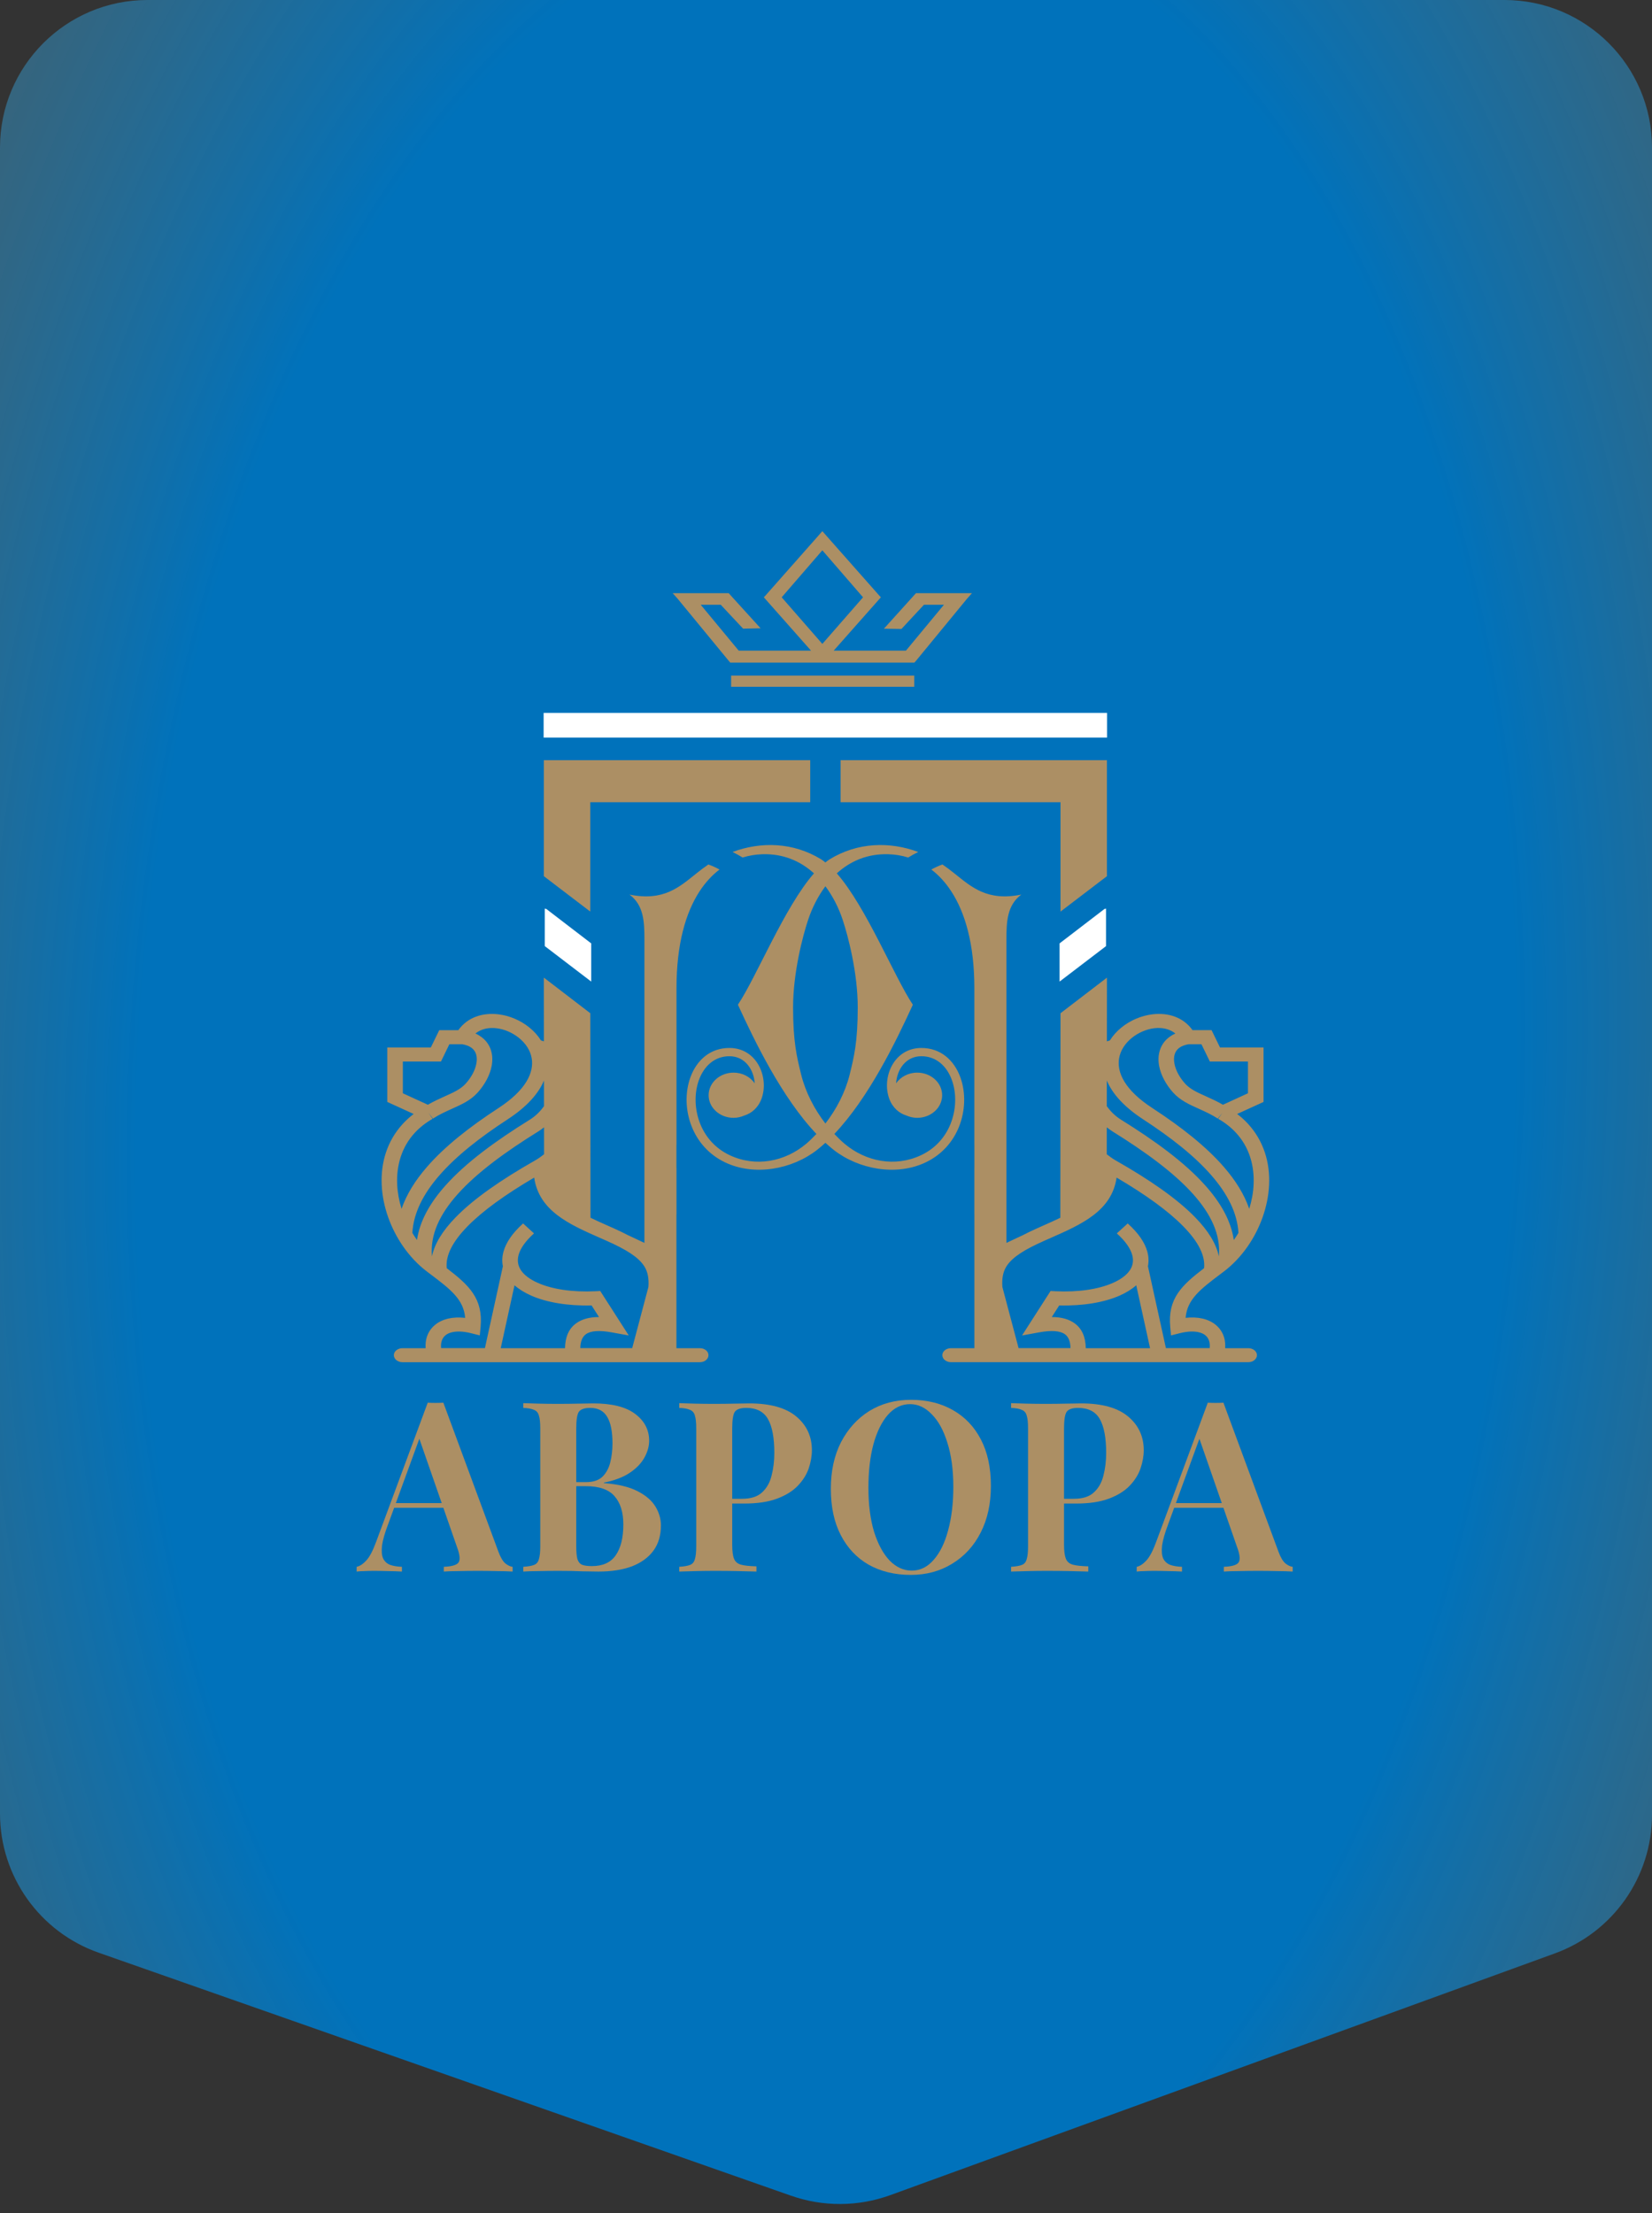 <svg width="56" height="75" viewBox="0 0 56 75" fill="none" xmlns="http://www.w3.org/2000/svg">
<rect x="0" y="0" width="56" height="75" fill="#333333" stroke="none"/>
<path d="M0 5C0 2.239 2.239 0 5 0H51C53.761 0 56 2.239 56 5V61.498C56 63.6 54.685 65.478 52.709 66.197L30.179 74.39C29.093 74.784 27.904 74.791 26.814 74.409L3.345 66.174C1.341 65.471 0 63.579 0 61.456V5Z" fill="url(#paint0_radial_141_186)"/>
<g clip-path="url(#clip0_141_186)">
<path fill-rule="evenodd" clip-rule="evenodd" d="M43.02 40.157C42.986 40.893 42.714 41.637 42.29 42.245C42.064 42.569 41.794 42.856 41.494 43.084C41.447 43.12 41.401 43.155 41.355 43.189C40.699 43.685 40.239 44.033 40.191 44.66C40.403 44.637 40.596 44.646 40.763 44.685C40.948 44.727 41.105 44.805 41.229 44.913C41.355 45.022 41.445 45.16 41.494 45.321C41.528 45.433 41.539 45.557 41.531 45.688H42.317C42.477 45.688 42.608 45.794 42.608 45.924C42.608 46.056 42.477 46.162 42.317 46.162H41.431H39.089H36.776H34.093H32.235C32.074 46.162 31.944 46.056 31.944 45.924C31.944 45.794 32.074 45.688 32.235 45.688H33.03V41.156L33.029 41.157V39.578C33.029 39.578 33.03 39.578 33.03 39.577V38.798C33.03 38.798 33.029 38.798 33.029 38.798V33.489C33.029 32.003 32.721 30.933 32.245 30.204C32.047 29.9 31.818 29.656 31.571 29.467C31.689 29.401 31.814 29.343 31.948 29.296C32.081 29.386 32.206 29.482 32.331 29.581C32.933 30.06 33.456 30.55 34.621 30.316C34.139 30.674 34.116 31.238 34.116 31.834V38.759V39.447V40.592V42.12L34.643 41.872L34.644 41.873C34.798 41.792 34.966 41.711 35.151 41.628C35.304 41.559 35.347 41.541 35.391 41.521C35.579 41.438 35.763 41.355 35.943 41.268L35.949 34.337L37.517 33.136H37.524L37.522 35.291C37.555 35.28 37.587 35.267 37.623 35.259C37.726 35.094 37.859 34.947 38.012 34.823C38.312 34.578 38.692 34.417 39.072 34.373C39.591 34.312 40.106 34.465 40.425 34.91H41.07L41.356 35.497H42.832V37.343L41.938 37.751C42.072 37.853 42.192 37.962 42.299 38.078C42.844 38.667 43.055 39.409 43.02 40.157ZM36.806 45.688H38.985L38.517 43.556C38.366 43.69 38.177 43.807 37.956 43.905C37.432 44.136 36.717 44.26 35.906 44.239L35.653 44.633C35.98 44.633 36.24 44.706 36.434 44.85C36.681 45.031 36.8 45.315 36.806 45.688ZM35.621 41.95L35.383 42.055C34.744 42.341 34.327 42.592 34.123 42.906C34 43.095 33.958 43.328 33.979 43.614L34.528 45.685H36.288C36.284 45.462 36.222 45.306 36.103 45.218C35.939 45.097 35.645 45.075 35.217 45.153L34.645 45.257L35.612 43.75L35.772 43.758C36.558 43.796 37.243 43.69 37.726 43.476C37.989 43.36 38.187 43.215 38.299 43.048C38.402 42.897 38.434 42.72 38.379 42.525C38.318 42.305 38.15 42.061 37.858 41.798L38.228 41.461C38.593 41.789 38.806 42.108 38.89 42.408C38.939 42.583 38.945 42.752 38.913 42.911L39.522 45.685H41.007C41.015 45.596 41.009 45.515 40.988 45.446C40.965 45.37 40.924 45.306 40.867 45.257C40.809 45.207 40.73 45.169 40.634 45.147C40.467 45.109 40.254 45.116 40.001 45.178L39.695 45.255L39.669 44.969C39.579 44.002 40.06 43.556 40.816 42.977C40.863 42.549 40.616 42.076 40.118 41.566C39.605 41.04 38.836 40.485 37.851 39.907C37.687 41.038 36.664 41.49 35.621 41.95ZM37.517 39.116C37.612 39.189 37.708 39.261 37.807 39.318C38.99 39.989 39.911 40.634 40.512 41.251C40.955 41.705 41.23 42.148 41.317 42.578C41.386 41.842 41.049 41.142 40.443 40.465C39.787 39.733 38.819 39.03 37.707 38.339C37.639 38.297 37.579 38.25 37.518 38.203L37.517 39.116ZM37.519 36.617L37.518 37.487C37.644 37.66 37.8 37.82 38.003 37.946C39.152 38.659 40.157 39.392 40.85 40.166C41.38 40.756 41.729 41.372 41.824 42.021C41.831 42.011 41.838 42.001 41.845 41.992C41.892 41.923 41.938 41.853 41.981 41.781C41.942 41.105 41.612 40.462 41.073 39.841C40.501 39.18 39.696 38.549 38.753 37.934C38.08 37.496 37.697 37.045 37.519 36.617ZM42.303 37.05V35.974H41.012L40.726 35.387H40.292C40.156 35.411 40.052 35.453 39.976 35.508C39.899 35.565 39.849 35.638 39.822 35.722C39.791 35.816 39.789 35.925 39.811 36.043C39.852 36.266 39.98 36.507 40.172 36.722C40.34 36.91 40.596 37.026 40.879 37.152C41.064 37.235 41.258 37.323 41.456 37.438L42.303 37.05ZM41.894 38.384C41.732 38.209 41.533 38.05 41.296 37.915L41.436 37.714L41.282 37.907C41.069 37.769 40.851 37.671 40.647 37.579C40.31 37.427 40.005 37.291 39.764 37.022C39.515 36.743 39.348 36.423 39.292 36.121C39.258 35.936 39.265 35.755 39.318 35.59C39.374 35.414 39.481 35.259 39.645 35.139C39.704 35.095 39.77 35.057 39.843 35.024C39.649 34.867 39.394 34.815 39.136 34.844C38.863 34.876 38.586 34.995 38.363 35.176C38.144 35.355 37.981 35.593 37.935 35.865C37.854 36.343 38.127 36.941 39.059 37.548C40.042 38.189 40.883 38.85 41.487 39.546C41.883 40.002 42.178 40.474 42.347 40.965C42.431 40.695 42.483 40.416 42.495 40.139C42.525 39.501 42.349 38.874 41.894 38.384ZM37.523 29.693L35.949 30.893V27.186H28.495V25.762H37.523V27.186V29.693H37.523ZM31.054 22.39L30.996 22.455H30.883H28.173H27.919H27.834H27.576H24.867H24.754L24.699 22.39L22.974 20.294L22.803 20.102H23.145H24.589H24.704L24.76 20.167L25.783 21.292L25.191 21.305L24.431 20.494H23.753L25.041 22.049H27.492L25.951 20.308L25.893 20.242L25.951 20.179L27.706 18.194L27.876 18L28.047 18.194L29.802 20.179L29.86 20.242L29.802 20.308L28.261 22.049H30.71L31.997 20.495H31.32L30.557 21.315L29.963 21.306L30.991 20.167L31.049 20.102H31.162H32.608H32.948L32.777 20.294L31.054 22.39ZM29.255 20.242L27.876 18.649L26.498 20.242L27.876 21.821L29.255 20.242ZM27.465 27.186H20.01V30.893L18.436 29.693V27.186V26.919V25.762H27.465V27.186ZM18.436 33.136H18.444L20.011 34.337L20.017 41.268C20.197 41.355 20.381 41.438 20.569 41.521C20.613 41.541 20.656 41.559 20.81 41.628C20.994 41.711 21.162 41.792 21.316 41.873L21.317 41.872L21.845 42.12V40.592V39.447V38.759V31.834C21.845 31.238 21.822 30.673 21.339 30.316C22.505 30.55 23.028 30.06 23.629 29.581C23.754 29.482 23.879 29.386 24.012 29.296C24.146 29.343 24.272 29.401 24.39 29.467C24.142 29.656 23.914 29.9 23.715 30.204C23.24 30.933 22.932 32.003 22.932 33.489V38.799C22.931 38.799 22.931 38.799 22.93 38.799V39.578C22.931 39.578 22.931 39.578 22.932 39.578V41.157L22.93 41.156V45.688H23.725C23.886 45.688 24.016 45.794 24.016 45.925C24.016 46.056 23.886 46.163 23.725 46.163H21.867H19.185H16.871H14.528H13.642C13.482 46.163 13.351 46.056 13.351 45.925C13.351 45.794 13.482 45.688 13.642 45.688H14.428C14.42 45.557 14.431 45.433 14.465 45.321C14.514 45.16 14.604 45.022 14.73 44.913C14.854 44.805 15.011 44.728 15.196 44.685C15.364 44.647 15.556 44.637 15.768 44.661C15.72 44.034 15.26 43.686 14.604 43.19C14.559 43.155 14.512 43.12 14.465 43.085C14.165 42.857 13.895 42.569 13.669 42.245C13.245 41.637 12.973 40.893 12.939 40.157C12.904 39.409 13.116 38.667 13.661 38.078C13.768 37.963 13.889 37.853 14.022 37.751L13.129 37.343V35.497H14.604L14.89 34.911H15.536C15.854 34.465 16.369 34.313 16.889 34.373C17.268 34.417 17.648 34.578 17.948 34.823C18.102 34.948 18.235 35.094 18.338 35.259C18.373 35.267 18.405 35.28 18.438 35.291L18.436 33.136ZM19.153 45.688C19.159 45.315 19.278 45.031 19.524 44.85C19.719 44.706 19.979 44.633 20.306 44.633L20.053 44.239C19.242 44.26 18.527 44.136 18.003 43.905C17.782 43.807 17.593 43.69 17.441 43.556L16.974 45.688H19.153ZM15.144 42.977C15.9 43.556 16.38 44.002 16.291 44.969L16.264 45.255L15.959 45.178C15.706 45.116 15.492 45.109 15.325 45.147C15.23 45.169 15.151 45.207 15.093 45.257C15.036 45.306 14.995 45.37 14.972 45.446C14.951 45.515 14.944 45.596 14.953 45.685H16.438L17.047 42.911C17.014 42.752 17.02 42.583 17.07 42.408C17.154 42.108 17.367 41.789 17.732 41.461L18.102 41.798C17.809 42.061 17.642 42.305 17.58 42.525C17.526 42.72 17.558 42.897 17.66 43.048C17.773 43.215 17.97 43.36 18.234 43.476C18.717 43.69 19.401 43.796 20.187 43.758L20.347 43.75L21.314 45.257L20.742 45.153C20.314 45.075 20.02 45.097 19.856 45.218C19.737 45.306 19.676 45.462 19.671 45.685H21.431L21.98 43.614C22.001 43.328 21.959 43.095 21.836 42.906C21.632 42.592 21.215 42.341 20.577 42.055L20.338 41.95C19.295 41.49 18.272 41.038 18.108 39.907C17.123 40.485 16.354 41.04 15.841 41.566C15.344 42.076 15.097 42.549 15.144 42.977ZM14.643 42.578C14.729 42.148 15.005 41.705 15.448 41.251C16.049 40.634 16.969 39.989 18.152 39.318C18.252 39.261 18.348 39.189 18.443 39.116L18.442 38.203C18.381 38.25 18.321 38.297 18.253 38.339C17.14 39.029 16.173 39.733 15.517 40.465C14.911 41.142 14.573 41.842 14.643 42.578ZM15.983 35.508C15.908 35.453 15.803 35.411 15.667 35.387H15.233L14.948 35.974H13.656V37.05L14.504 37.438C14.701 37.323 14.895 37.235 15.08 37.152C15.363 37.026 15.619 36.91 15.787 36.722C15.979 36.507 16.107 36.266 16.148 36.043C16.17 35.925 16.168 35.816 16.137 35.722C16.111 35.638 16.06 35.565 15.983 35.508ZM18.024 35.865C17.978 35.593 17.816 35.356 17.596 35.177C17.373 34.995 17.096 34.876 16.823 34.845C16.565 34.815 16.31 34.867 16.116 35.024C16.19 35.057 16.255 35.096 16.314 35.139C16.479 35.259 16.586 35.414 16.642 35.59C16.695 35.755 16.701 35.936 16.667 36.121C16.611 36.424 16.444 36.743 16.195 37.022C15.954 37.291 15.649 37.428 15.312 37.579C15.108 37.671 14.89 37.769 14.677 37.907L14.524 37.714L14.664 37.915C14.426 38.051 14.228 38.209 14.065 38.384C13.61 38.874 13.435 39.502 13.464 40.139C13.477 40.416 13.528 40.695 13.612 40.965C13.781 40.474 14.076 40.002 14.472 39.547C15.076 38.85 15.917 38.189 16.9 37.549C17.832 36.941 18.105 36.344 18.024 35.865ZM17.207 37.934C16.263 38.549 15.459 39.18 14.886 39.841C14.347 40.462 14.018 41.105 13.978 41.781C14.021 41.853 14.067 41.923 14.115 41.992C14.121 42.002 14.128 42.011 14.135 42.021C14.23 41.372 14.579 40.757 15.109 40.166C15.802 39.392 16.807 38.659 17.957 37.946C18.159 37.821 18.315 37.66 18.441 37.487L18.44 36.617C18.262 37.045 17.879 37.496 17.207 37.934ZM24.784 22.896H30.992V23.273H24.784V22.896ZM27.98 38.728C27.887 38.812 27.794 38.892 27.699 38.967C26.861 39.624 25.573 39.872 24.569 39.386C24.014 39.118 23.648 38.676 23.451 38.185C23.24 37.663 23.21 37.041 23.403 36.51C23.614 35.931 24.072 35.51 24.733 35.514C25.667 35.519 26.075 36.52 25.815 37.232C25.702 37.541 25.476 37.729 25.231 37.804C25.12 37.852 24.998 37.882 24.867 37.882C24.4 37.882 24.021 37.539 24.021 37.116C24.021 36.693 24.4 36.35 24.867 36.35C25.17 36.35 25.433 36.495 25.583 36.712C25.554 36.258 25.265 35.797 24.732 35.794C24.221 35.791 23.863 36.131 23.693 36.599C23.521 37.071 23.551 37.624 23.738 38.089C23.913 38.524 24.239 38.914 24.736 39.148C25.621 39.564 26.611 39.366 27.33 38.76C27.447 38.661 27.562 38.547 27.675 38.428C26.505 37.196 25.582 35.289 25.014 34.048C25.644 33.107 26.594 30.735 27.592 29.597C27.129 29.175 26.543 28.926 25.839 28.949C25.616 28.956 25.391 28.993 25.173 29.06C25.062 28.992 24.949 28.929 24.832 28.872C25.792 28.516 26.884 28.537 27.837 29.122C27.884 29.151 27.932 29.19 27.979 29.227C28.027 29.19 28.074 29.151 28.122 29.122C29.074 28.537 30.166 28.516 31.127 28.872C31.01 28.929 30.896 28.992 30.786 29.06C30.567 28.992 30.343 28.956 30.119 28.949C29.415 28.926 28.83 29.175 28.366 29.597C29.365 30.735 30.314 33.107 30.944 34.048C30.376 35.289 29.453 37.196 28.283 38.428C28.396 38.547 28.511 38.661 28.629 38.76C29.348 39.365 30.338 39.564 31.222 39.148C31.72 38.914 32.046 38.524 32.221 38.089C32.408 37.624 32.437 37.071 32.266 36.599C32.096 36.131 31.737 35.791 31.227 35.794C30.693 35.797 30.405 36.258 30.376 36.712C30.526 36.496 30.789 36.35 31.091 36.35C31.559 36.35 31.937 36.693 31.937 37.116C31.937 37.539 31.559 37.882 31.091 37.882C30.961 37.882 30.838 37.852 30.727 37.804C30.483 37.73 30.256 37.541 30.143 37.232C29.884 36.52 30.291 35.519 31.226 35.514C31.887 35.511 32.345 35.931 32.555 36.51C32.748 37.041 32.718 37.663 32.508 38.185C32.311 38.676 31.945 39.118 31.39 39.386C30.386 39.872 29.098 39.624 28.259 38.967C28.165 38.892 28.072 38.812 27.98 38.728ZM28.801 36.421C28.95 35.821 29.076 35.299 29.076 34.142C29.076 32.967 28.75 31.726 28.565 31.169C28.424 30.745 28.224 30.363 27.98 30.034C27.736 30.363 27.536 30.745 27.395 31.169C27.209 31.726 26.884 32.967 26.884 34.142C26.884 35.299 27.01 35.821 27.159 36.421C27.31 37.027 27.613 37.599 27.98 38.074C28.347 37.599 28.65 37.027 28.801 36.421Z" fill="#AC8F64"/>
<path d="M37.527 24.159H18.428V24.996H37.528V24.159H37.527ZM18.467 30.79V32.062L20.041 33.264V31.97L18.52 30.804L18.467 30.79ZM37.492 30.79L37.439 30.804L35.918 31.97V33.264L37.492 32.063V30.79H37.492Z" fill="white"/>
<path d="M15.029 47.535L16.894 52.581C16.965 52.775 17.045 52.909 17.132 52.984C17.224 53.054 17.306 53.092 17.377 53.097V53.258C17.224 53.248 17.042 53.242 16.832 53.242C16.628 53.237 16.421 53.234 16.211 53.234C15.976 53.234 15.753 53.237 15.543 53.242C15.334 53.242 15.167 53.248 15.044 53.258V53.097C15.305 53.086 15.469 53.041 15.536 52.96C15.607 52.874 15.592 52.694 15.489 52.42L14.185 48.672L14.323 48.462L13.157 51.654C13.044 51.95 12.975 52.191 12.949 52.38C12.929 52.568 12.942 52.713 12.988 52.815C13.039 52.917 13.118 52.989 13.226 53.032C13.338 53.07 13.471 53.092 13.625 53.097V53.258C13.456 53.248 13.295 53.242 13.141 53.242C12.988 53.237 12.832 53.234 12.673 53.234C12.56 53.234 12.453 53.237 12.351 53.242C12.254 53.242 12.167 53.248 12.09 53.258V53.097C12.197 53.075 12.307 53.003 12.42 52.879C12.532 52.756 12.642 52.546 12.75 52.251L14.499 47.535C14.581 47.541 14.668 47.543 14.76 47.543C14.858 47.543 14.947 47.541 15.029 47.535ZM15.566 50.937V51.098H13.279L13.356 50.937H15.566Z" fill="#AC8F64"/>
<path d="M17.738 47.551C17.871 47.557 18.045 47.562 18.26 47.567C18.475 47.573 18.69 47.575 18.904 47.575C19.15 47.575 19.388 47.573 19.618 47.567C19.848 47.562 20.012 47.559 20.109 47.559C20.744 47.559 21.217 47.678 21.529 47.914C21.846 48.151 22.005 48.454 22.005 48.825C22.005 49.013 21.951 49.204 21.844 49.397C21.736 49.591 21.57 49.763 21.345 49.913C21.12 50.063 20.828 50.174 20.47 50.244V50.26C20.951 50.297 21.332 50.389 21.613 50.534C21.895 50.679 22.097 50.853 22.22 51.058C22.343 51.262 22.404 51.474 22.404 51.694C22.404 52.033 22.319 52.318 22.151 52.549C21.982 52.78 21.739 52.957 21.422 53.081C21.104 53.199 20.726 53.258 20.286 53.258C20.163 53.258 19.986 53.255 19.756 53.25C19.526 53.239 19.247 53.234 18.92 53.234C18.695 53.234 18.475 53.237 18.26 53.242C18.045 53.242 17.871 53.248 17.738 53.258V53.097C17.902 53.086 18.024 53.065 18.106 53.032C18.188 53 18.242 52.936 18.267 52.839C18.298 52.742 18.314 52.597 18.314 52.404V48.406C18.314 48.207 18.298 48.062 18.267 47.971C18.242 47.874 18.186 47.809 18.099 47.777C18.017 47.739 17.897 47.718 17.738 47.712V47.551ZM20.009 47.712C19.81 47.712 19.68 47.758 19.618 47.85C19.562 47.941 19.534 48.126 19.534 48.406V52.404C19.534 52.592 19.547 52.734 19.572 52.831C19.603 52.928 19.654 52.992 19.726 53.025C19.802 53.057 19.915 53.073 20.063 53.073C20.432 53.073 20.7 52.952 20.869 52.71C21.043 52.463 21.13 52.114 21.13 51.662C21.13 51.248 21.03 50.929 20.831 50.703C20.636 50.477 20.311 50.364 19.856 50.364H19.204C19.204 50.364 19.204 50.343 19.204 50.3C19.204 50.252 19.204 50.227 19.204 50.227H19.864C20.104 50.227 20.288 50.168 20.416 50.05C20.544 49.926 20.634 49.765 20.685 49.566C20.736 49.362 20.762 49.145 20.762 48.914C20.762 48.516 20.703 48.218 20.585 48.019C20.467 47.815 20.276 47.712 20.009 47.712Z" fill="#AC8F64"/>
<path d="M23.025 47.551C23.153 47.557 23.324 47.562 23.539 47.567C23.759 47.573 23.977 47.575 24.192 47.575C24.437 47.575 24.675 47.573 24.905 47.567C25.135 47.562 25.299 47.559 25.396 47.559C26.108 47.559 26.64 47.707 26.993 48.003C27.346 48.298 27.522 48.68 27.522 49.147C27.522 49.341 27.486 49.545 27.415 49.76C27.343 49.969 27.22 50.166 27.046 50.348C26.878 50.526 26.645 50.671 26.348 50.784C26.051 50.897 25.678 50.953 25.227 50.953H24.445V50.792H25.151C25.453 50.792 25.68 50.719 25.834 50.574C25.992 50.429 26.1 50.238 26.156 50.002C26.218 49.765 26.248 49.51 26.248 49.236C26.248 48.725 26.177 48.344 26.033 48.091C25.89 47.839 25.645 47.712 25.297 47.712C25.097 47.712 24.967 47.758 24.905 47.85C24.849 47.941 24.821 48.126 24.821 48.406V52.355C24.821 52.565 24.841 52.721 24.882 52.823C24.923 52.925 25.002 52.992 25.12 53.025C25.238 53.057 25.412 53.075 25.642 53.081V53.258C25.483 53.253 25.279 53.248 25.028 53.242C24.777 53.237 24.514 53.234 24.238 53.234C24.018 53.234 23.803 53.237 23.593 53.242C23.383 53.248 23.194 53.253 23.025 53.258V53.097C23.189 53.086 23.311 53.065 23.393 53.032C23.475 53 23.529 52.936 23.555 52.839C23.585 52.742 23.601 52.597 23.601 52.404V48.406C23.601 48.207 23.585 48.062 23.555 47.971C23.529 47.874 23.473 47.809 23.386 47.777C23.304 47.739 23.184 47.718 23.025 47.712V47.551Z" fill="#AC8F64"/>
<path d="M30.881 47.438C31.423 47.438 31.896 47.554 32.3 47.785C32.709 48.016 33.027 48.349 33.252 48.785C33.477 49.215 33.59 49.738 33.59 50.356C33.59 50.958 33.474 51.485 33.244 51.936C33.014 52.388 32.692 52.74 32.277 52.992C31.868 53.245 31.4 53.371 30.873 53.371C30.331 53.371 29.855 53.255 29.445 53.025C29.041 52.793 28.727 52.46 28.502 52.025C28.276 51.59 28.164 51.066 28.164 50.453C28.164 49.851 28.279 49.325 28.509 48.873C28.744 48.422 29.064 48.07 29.468 47.817C29.878 47.565 30.348 47.438 30.881 47.438ZM30.85 47.584C30.563 47.584 30.313 47.705 30.098 47.946C29.888 48.188 29.724 48.521 29.607 48.946C29.494 49.37 29.438 49.862 29.438 50.421C29.438 50.99 29.502 51.488 29.63 51.912C29.763 52.331 29.939 52.656 30.159 52.887C30.384 53.113 30.632 53.226 30.904 53.226C31.19 53.226 31.438 53.105 31.648 52.863C31.863 52.621 32.026 52.288 32.139 51.864C32.257 51.434 32.316 50.942 32.316 50.389C32.316 49.814 32.249 49.317 32.116 48.897C31.988 48.478 31.812 48.156 31.587 47.93C31.366 47.699 31.121 47.584 30.85 47.584Z" fill="#AC8F64"/>
<path d="M34.274 47.551C34.402 47.557 34.573 47.562 34.788 47.567C35.008 47.573 35.225 47.575 35.44 47.575C35.686 47.575 35.924 47.573 36.154 47.567C36.384 47.562 36.548 47.559 36.645 47.559C37.356 47.559 37.888 47.707 38.241 48.003C38.594 48.298 38.771 48.68 38.771 49.147C38.771 49.341 38.735 49.545 38.663 49.76C38.592 49.969 38.469 50.166 38.295 50.348C38.126 50.526 37.893 50.671 37.597 50.784C37.3 50.897 36.926 50.953 36.476 50.953H35.693V50.792H36.399C36.701 50.792 36.929 50.719 37.082 50.574C37.241 50.429 37.348 50.238 37.405 50.002C37.466 49.765 37.497 49.51 37.497 49.236C37.497 48.725 37.425 48.344 37.282 48.091C37.139 47.839 36.893 47.712 36.545 47.712C36.346 47.712 36.215 47.758 36.154 47.85C36.097 47.941 36.069 48.126 36.069 48.406V52.355C36.069 52.565 36.09 52.721 36.131 52.823C36.172 52.925 36.251 52.992 36.369 53.025C36.486 53.057 36.66 53.075 36.891 53.081V53.258C36.732 53.253 36.527 53.248 36.277 53.242C36.026 53.237 35.762 53.234 35.486 53.234C35.266 53.234 35.051 53.237 34.842 53.242C34.632 53.248 34.443 53.253 34.274 53.258V53.097C34.437 53.086 34.56 53.065 34.642 53.032C34.724 53 34.778 52.936 34.803 52.839C34.834 52.742 34.849 52.597 34.849 52.404V48.406C34.849 48.207 34.834 48.062 34.803 47.971C34.778 47.874 34.721 47.809 34.634 47.777C34.553 47.739 34.432 47.718 34.274 47.712V47.551Z" fill="#AC8F64"/>
<path d="M41.472 47.535L43.337 52.581C43.408 52.775 43.488 52.909 43.575 52.984C43.667 53.054 43.749 53.092 43.82 53.097V53.258C43.667 53.248 43.485 53.242 43.275 53.242C43.071 53.237 42.864 53.234 42.654 53.234C42.418 53.234 42.196 53.237 41.986 53.242C41.776 53.242 41.61 53.248 41.487 53.258V53.097C41.748 53.086 41.912 53.041 41.978 52.96C42.05 52.874 42.035 52.694 41.932 52.42L40.628 48.672L40.766 48.462L39.599 51.654C39.487 51.95 39.418 52.191 39.392 52.38C39.372 52.568 39.385 52.713 39.431 52.815C39.482 52.917 39.561 52.989 39.669 53.032C39.781 53.07 39.914 53.092 40.068 53.097V53.258C39.899 53.248 39.737 53.242 39.584 53.242C39.431 53.237 39.275 53.234 39.116 53.234C39.003 53.234 38.896 53.237 38.794 53.242C38.696 53.242 38.609 53.248 38.533 53.258V53.097C38.64 53.075 38.75 53.003 38.863 52.879C38.975 52.756 39.085 52.546 39.193 52.251L40.942 47.535C41.024 47.541 41.111 47.543 41.203 47.543C41.3 47.543 41.39 47.541 41.472 47.535ZM42.009 50.937V51.098H39.722L39.799 50.937H42.009Z" fill="#AC8F64"/>
</g>
<defs>
<radialGradient id="paint0_radial_141_186" cx="0" cy="0" r="1" gradientUnits="userSpaceOnUse" gradientTransform="translate(28 37) rotate(95.262) scale(190.804 105.592)">
<stop offset="0.223" stop-color="#0072BB"/>
<stop offset="0.567" stop-color="#AC8F64" stop-opacity="0"/>
<stop offset="1" stop-color="#0072BB"/>
</radialGradient>
<clipPath id="clip0_141_186">
<rect width="31.955" height="40" fill="white" transform="translate(12 18)"/>
</clipPath>
</defs>
</svg>
